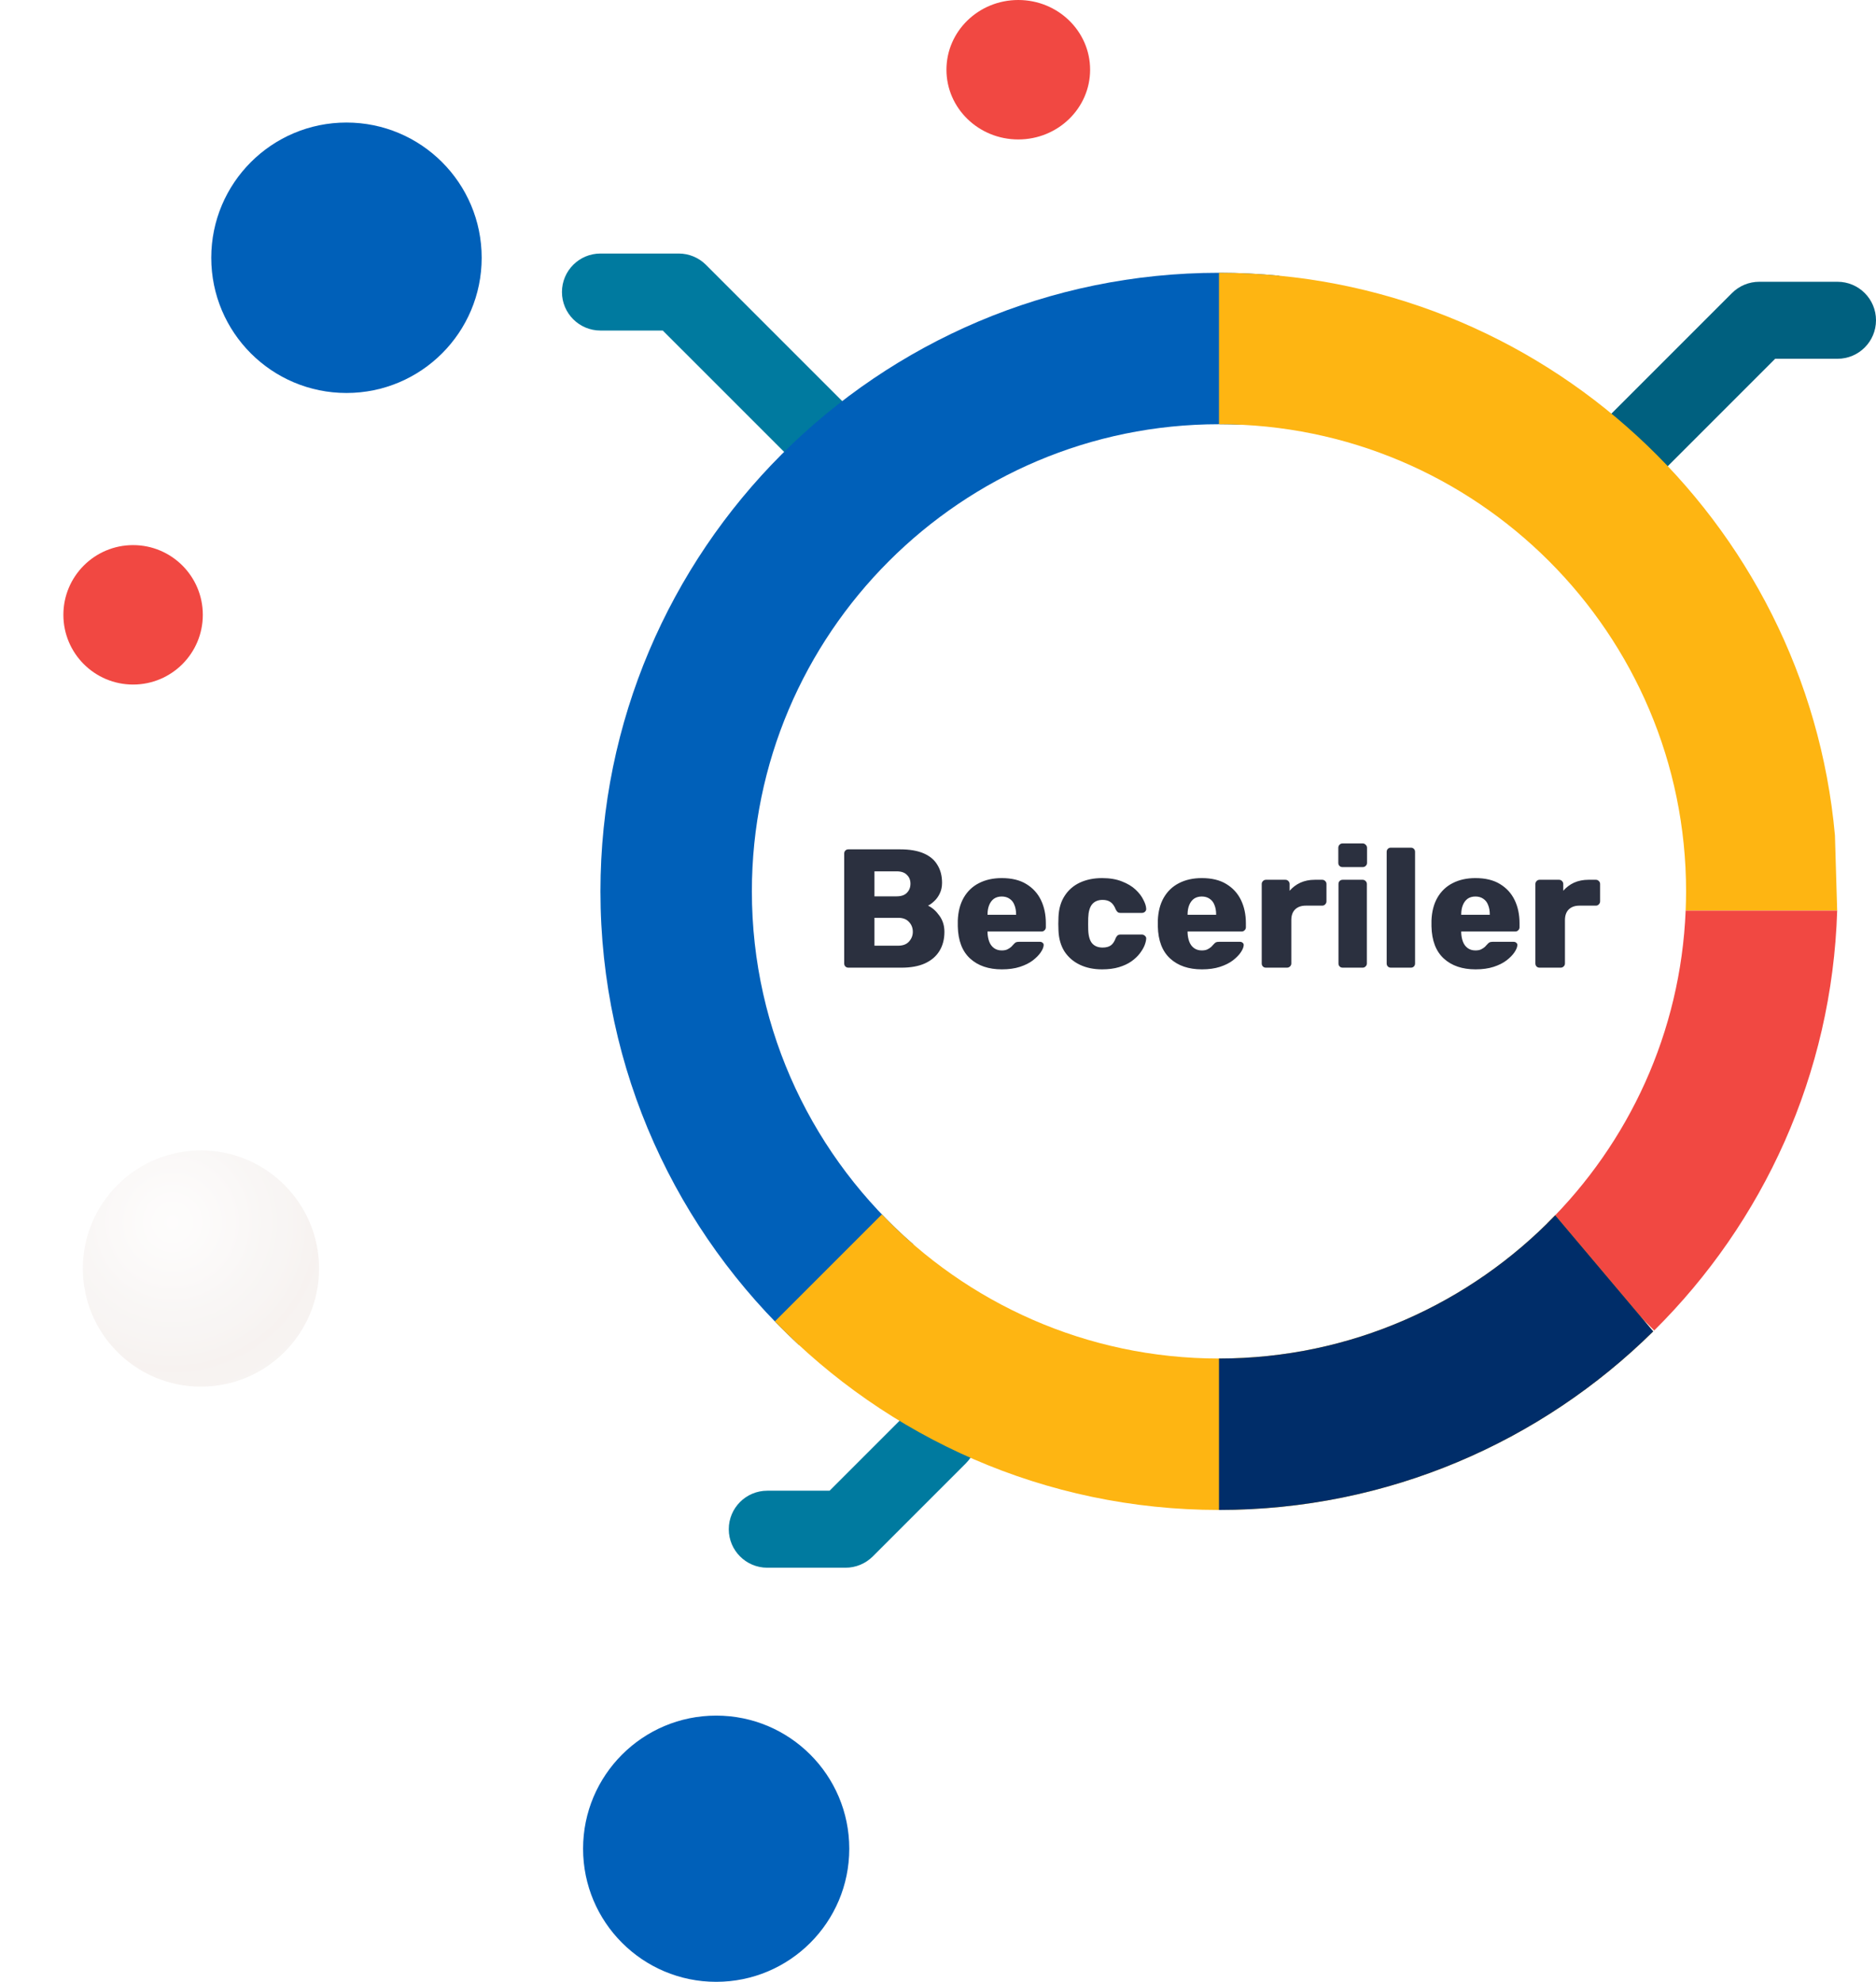 <svg width="444" height="469" viewBox="0 0 444 469" fill="none" xmlns="http://www.w3.org/2000/svg">
<path d="M193.742 111.327C191.41 111.327 189.078 110.438 187.3 108.658L156.864 78.223H142.111C137.079 78.223 133 74.143 133 69.111C133 64.079 137.079 60 142.111 60H160.638C163.054 60 165.371 60.96 167.08 62.669L200.185 95.773C203.743 99.332 203.743 105.1 200.185 108.659C198.406 110.438 196.074 111.327 193.742 111.327Z" fill="#007A9F"/>
<path d="M189.104 318.309L216.13 294.448C192.755 274.164 177.949 244.25 177.949 210.944C177.949 149.987 227.542 100.394 288.5 100.394C290.257 100.394 292.004 100.439 293.742 100.521L302.756 65.252C298.063 64.796 293.31 64.556 288.5 64.556C207.781 64.556 142.111 130.225 142.111 210.944C142.111 253.327 160.223 291.552 189.104 318.309Z" fill="#0060B9"/>
<path d="M383.258 118.009C380.926 118.009 378.594 117.12 376.816 115.34C373.257 111.782 373.257 106.013 376.816 102.455L409.92 69.35C411.629 67.642 413.946 66.682 416.362 66.682H434.889C439.921 66.682 444 70.761 444 75.793C444 80.825 439.921 84.904 434.889 84.904H420.136L389.7 115.34C387.922 117.12 385.59 118.009 383.258 118.009Z" fill="#00607F"/>
<path d="M200.12 371H181.594C176.562 371 172.482 366.921 172.482 361.889C172.482 356.857 176.562 352.778 181.594 352.778H196.346L215.697 333.427C219.255 329.869 225.024 329.869 228.582 333.427C232.14 336.986 232.14 342.754 228.582 346.313L206.563 368.332C204.854 370.04 202.537 371 200.12 371Z" fill="#007A9F"/>
<path d="M399.051 210.944C399.051 212.471 399.011 213.988 398.949 215.5H434.811L434.281 197.679C427.555 123.154 364.747 64.556 288.5 64.556V100.394C349.458 100.394 399.051 149.987 399.051 210.944Z" fill="#FEB512"/>
<path d="M398.95 215.5C397.772 244.399 385.452 270.473 366.174 289.529L391.503 314.858C417.273 289.313 433.62 254.282 434.811 215.5H398.95Z" fill="#F14842"/>
<path d="M288.5 357.333C328.515 357.333 364.824 341.19 391.276 315.08L368.083 287.596C347.961 308.48 319.723 321.495 288.5 321.495C257.174 321.495 228.85 308.396 208.715 287.389L183.386 312.719C210.015 340.212 247.293 357.333 288.5 357.333Z" fill="#FEB512"/>
<path d="M288.502 357.333C328.516 357.333 364.825 341.189 391.276 315.08L368.083 287.596C347.961 308.48 319.724 321.494 288.501 321.495V357.333H288.502Z" fill="#002D69"/>
<path d="M200.8 229C200.507 229 200.267 228.907 200.08 228.72C199.893 228.533 199.8 228.293 199.8 228V202C199.8 201.707 199.893 201.467 200.08 201.28C200.267 201.093 200.507 201 200.8 201H213C215.293 201 217.173 201.32 218.64 201.96C220.107 202.6 221.187 203.52 221.88 204.72C222.6 205.893 222.96 207.293 222.96 208.92C222.96 209.88 222.773 210.733 222.4 211.48C222.053 212.2 221.613 212.8 221.08 213.28C220.573 213.76 220.093 214.107 219.64 214.32C220.653 214.8 221.547 215.587 222.32 216.68C223.12 217.773 223.52 219.053 223.52 220.52C223.52 222.28 223.12 223.8 222.32 225.08C221.547 226.333 220.4 227.307 218.88 228C217.387 228.667 215.547 229 213.36 229H200.8ZM206.96 223.8H212.56C213.707 223.8 214.573 223.467 215.16 222.8C215.747 222.133 216.04 221.373 216.04 220.52C216.04 219.587 215.733 218.8 215.12 218.16C214.533 217.52 213.68 217.2 212.56 217.2H206.96V223.8ZM206.96 212.12H212.2C213.293 212.12 214.107 211.84 214.64 211.28C215.2 210.72 215.48 210 215.48 209.12C215.48 208.267 215.2 207.573 214.64 207.04C214.107 206.48 213.293 206.2 212.2 206.2H206.96V212.12ZM237.124 229.4C233.977 229.4 231.471 228.547 229.604 226.84C227.737 225.133 226.764 222.6 226.684 219.24C226.684 219.053 226.684 218.813 226.684 218.52C226.684 218.227 226.684 218 226.684 217.84C226.764 215.733 227.231 213.933 228.084 212.44C228.964 210.92 230.164 209.773 231.684 209C233.231 208.2 235.031 207.8 237.084 207.8C239.431 207.8 241.364 208.267 242.884 209.2C244.431 210.133 245.591 211.4 246.364 213C247.137 214.6 247.524 216.427 247.524 218.48V219.44C247.524 219.733 247.417 219.973 247.204 220.16C247.017 220.347 246.791 220.44 246.524 220.44H233.724C233.724 220.467 233.724 220.507 233.724 220.56C233.724 220.613 233.724 220.667 233.724 220.72C233.751 221.493 233.884 222.2 234.124 222.84C234.364 223.48 234.737 223.987 235.244 224.36C235.751 224.733 236.364 224.92 237.084 224.92C237.617 224.92 238.057 224.84 238.404 224.68C238.777 224.493 239.084 224.293 239.324 224.08C239.564 223.84 239.751 223.64 239.884 223.48C240.124 223.213 240.311 223.053 240.444 223C240.604 222.92 240.844 222.88 241.164 222.88H246.124C246.391 222.88 246.604 222.96 246.764 223.12C246.951 223.253 247.031 223.453 247.004 223.72C246.977 224.173 246.751 224.72 246.324 225.36C245.897 226 245.271 226.64 244.444 227.28C243.644 227.893 242.631 228.4 241.404 228.8C240.177 229.2 238.751 229.4 237.124 229.4ZM233.724 216.48H240.484V216.4C240.484 215.547 240.351 214.8 240.084 214.16C239.844 213.52 239.457 213.027 238.924 212.68C238.417 212.333 237.804 212.16 237.084 212.16C236.364 212.16 235.751 212.333 235.244 212.68C234.764 213.027 234.391 213.52 234.124 214.16C233.857 214.8 233.724 215.547 233.724 216.4V216.48ZM260.834 229.4C258.861 229.4 257.114 229.04 255.594 228.32C254.074 227.6 252.861 226.56 251.954 225.2C251.074 223.813 250.594 222.16 250.514 220.24C250.487 219.813 250.474 219.28 250.474 218.64C250.474 217.973 250.487 217.427 250.514 217C250.594 215.053 251.074 213.4 251.954 212.04C252.834 210.653 254.034 209.6 255.554 208.88C257.101 208.16 258.861 207.8 260.834 207.8C262.674 207.8 264.247 208.067 265.554 208.6C266.861 209.107 267.927 209.747 268.754 210.52C269.581 211.293 270.194 212.093 270.594 212.92C271.021 213.72 271.247 214.427 271.274 215.04C271.301 215.307 271.207 215.547 270.994 215.76C270.781 215.947 270.541 216.04 270.274 216.04H265.194C264.901 216.04 264.674 215.973 264.514 215.84C264.354 215.707 264.207 215.507 264.074 215.24C263.754 214.413 263.341 213.827 262.834 213.48C262.354 213.133 261.727 212.96 260.954 212.96C259.887 212.96 259.061 213.307 258.474 214C257.914 214.693 257.607 215.76 257.554 217.2C257.527 218.267 257.527 219.213 257.554 220.04C257.607 221.507 257.914 222.573 258.474 223.24C259.061 223.907 259.887 224.24 260.954 224.24C261.781 224.24 262.434 224.067 262.914 223.72C263.394 223.373 263.781 222.787 264.074 221.96C264.207 221.693 264.354 221.493 264.514 221.36C264.674 221.227 264.901 221.16 265.194 221.16H270.274C270.541 221.16 270.781 221.267 270.994 221.48C271.207 221.667 271.301 221.893 271.274 222.16C271.247 222.613 271.114 223.147 270.874 223.76C270.634 224.347 270.261 224.973 269.754 225.64C269.247 226.307 268.581 226.933 267.754 227.52C266.954 228.08 265.981 228.533 264.834 228.88C263.687 229.227 262.354 229.4 260.834 229.4ZM284.468 229.4C281.321 229.4 278.814 228.547 276.948 226.84C275.081 225.133 274.108 222.6 274.028 219.24C274.028 219.053 274.028 218.813 274.028 218.52C274.028 218.227 274.028 218 274.028 217.84C274.108 215.733 274.574 213.933 275.428 212.44C276.308 210.92 277.508 209.773 279.028 209C280.574 208.2 282.374 207.8 284.428 207.8C286.774 207.8 288.708 208.267 290.228 209.2C291.774 210.133 292.934 211.4 293.708 213C294.481 214.6 294.868 216.427 294.868 218.48V219.44C294.868 219.733 294.761 219.973 294.548 220.16C294.361 220.347 294.134 220.44 293.868 220.44H281.068C281.068 220.467 281.068 220.507 281.068 220.56C281.068 220.613 281.068 220.667 281.068 220.72C281.094 221.493 281.228 222.2 281.468 222.84C281.708 223.48 282.081 223.987 282.588 224.36C283.094 224.733 283.708 224.92 284.428 224.92C284.961 224.92 285.401 224.84 285.748 224.68C286.121 224.493 286.428 224.293 286.668 224.08C286.908 223.84 287.094 223.64 287.228 223.48C287.468 223.213 287.654 223.053 287.788 223C287.948 222.92 288.188 222.88 288.508 222.88H293.468C293.734 222.88 293.948 222.96 294.108 223.12C294.294 223.253 294.374 223.453 294.348 223.72C294.321 224.173 294.094 224.72 293.668 225.36C293.241 226 292.614 226.64 291.788 227.28C290.988 227.893 289.974 228.4 288.748 228.8C287.521 229.2 286.094 229.4 284.468 229.4ZM281.068 216.48H287.828V216.4C287.828 215.547 287.694 214.8 287.428 214.16C287.188 213.52 286.801 213.027 286.268 212.68C285.761 212.333 285.148 212.16 284.428 212.16C283.708 212.16 283.094 212.333 282.588 212.68C282.108 213.027 281.734 213.52 281.468 214.16C281.201 214.8 281.068 215.547 281.068 216.4V216.48ZM299.618 229C299.324 229 299.084 228.907 298.898 228.72C298.711 228.533 298.618 228.293 298.618 228V209.2C298.618 208.933 298.711 208.707 298.898 208.52C299.084 208.307 299.324 208.2 299.618 208.2H304.218C304.511 208.2 304.751 208.307 304.938 208.52C305.124 208.707 305.218 208.933 305.218 209.2V210.8C305.938 209.973 306.791 209.333 307.778 208.88C308.791 208.427 309.924 208.2 311.178 208.2H312.938C313.204 208.2 313.431 208.293 313.618 208.48C313.831 208.667 313.938 208.907 313.938 209.2V213.32C313.938 213.587 313.831 213.827 313.618 214.04C313.431 214.227 313.204 214.32 312.938 214.32H309.058C307.964 214.32 307.111 214.627 306.498 215.24C305.911 215.827 305.618 216.667 305.618 217.76V228C305.618 228.293 305.511 228.533 305.298 228.72C305.111 228.907 304.871 229 304.578 229H299.618ZM317.782 229C317.489 229 317.249 228.907 317.062 228.72C316.875 228.533 316.782 228.293 316.782 228V209.2C316.782 208.907 316.875 208.667 317.062 208.48C317.249 208.293 317.489 208.2 317.782 208.2H322.502C322.769 208.2 322.995 208.293 323.182 208.48C323.395 208.667 323.502 208.907 323.502 209.2V228C323.502 228.293 323.395 228.533 323.182 228.72C322.995 228.907 322.769 229 322.502 229H317.782ZM317.742 205.2C317.449 205.2 317.209 205.107 317.022 204.92C316.835 204.733 316.742 204.493 316.742 204.2V200.64C316.742 200.347 316.835 200.107 317.022 199.92C317.209 199.707 317.449 199.6 317.742 199.6H322.502C322.795 199.6 323.035 199.707 323.222 199.92C323.435 200.107 323.542 200.347 323.542 200.64V204.2C323.542 204.493 323.435 204.733 323.222 204.92C323.035 205.107 322.795 205.2 322.502 205.2H317.742ZM329.188 229C328.895 229 328.655 228.907 328.468 228.72C328.281 228.533 328.188 228.293 328.188 228V201.6C328.188 201.307 328.281 201.067 328.468 200.88C328.655 200.693 328.895 200.6 329.188 200.6H333.908C334.201 200.6 334.441 200.693 334.628 200.88C334.815 201.067 334.908 201.307 334.908 201.6V228C334.908 228.293 334.815 228.533 334.628 228.72C334.441 228.907 334.201 229 333.908 229H329.188ZM349.233 229.4C346.087 229.4 343.58 228.547 341.713 226.84C339.847 225.133 338.873 222.6 338.793 219.24C338.793 219.053 338.793 218.813 338.793 218.52C338.793 218.227 338.793 218 338.793 217.84C338.873 215.733 339.34 213.933 340.193 212.44C341.073 210.92 342.273 209.773 343.793 209C345.34 208.2 347.14 207.8 349.193 207.8C351.54 207.8 353.473 208.267 354.993 209.2C356.54 210.133 357.7 211.4 358.473 213C359.247 214.6 359.633 216.427 359.633 218.48V219.44C359.633 219.733 359.527 219.973 359.313 220.16C359.127 220.347 358.9 220.44 358.633 220.44H345.833C345.833 220.467 345.833 220.507 345.833 220.56C345.833 220.613 345.833 220.667 345.833 220.72C345.86 221.493 345.993 222.2 346.233 222.84C346.473 223.48 346.847 223.987 347.353 224.36C347.86 224.733 348.473 224.92 349.193 224.92C349.727 224.92 350.167 224.84 350.513 224.68C350.887 224.493 351.193 224.293 351.433 224.08C351.673 223.84 351.86 223.64 351.993 223.48C352.233 223.213 352.42 223.053 352.553 223C352.713 222.92 352.953 222.88 353.273 222.88H358.233C358.5 222.88 358.713 222.96 358.873 223.12C359.06 223.253 359.14 223.453 359.113 223.72C359.087 224.173 358.86 224.72 358.433 225.36C358.007 226 357.38 226.64 356.553 227.28C355.753 227.893 354.74 228.4 353.513 228.8C352.287 229.2 350.86 229.4 349.233 229.4ZM345.833 216.48H352.593V216.4C352.593 215.547 352.46 214.8 352.193 214.16C351.953 213.52 351.567 213.027 351.033 212.68C350.527 212.333 349.913 212.16 349.193 212.16C348.473 212.16 347.86 212.333 347.353 212.68C346.873 213.027 346.5 213.52 346.233 214.16C345.967 214.8 345.833 215.547 345.833 216.4V216.48ZM364.383 229C364.09 229 363.85 228.907 363.663 228.72C363.477 228.533 363.383 228.293 363.383 228V209.2C363.383 208.933 363.477 208.707 363.663 208.52C363.85 208.307 364.09 208.2 364.383 208.2H368.983C369.277 208.2 369.517 208.307 369.703 208.52C369.89 208.707 369.983 208.933 369.983 209.2V210.8C370.703 209.973 371.557 209.333 372.543 208.88C373.557 208.427 374.69 208.2 375.943 208.2H377.703C377.97 208.2 378.197 208.293 378.383 208.48C378.597 208.667 378.703 208.907 378.703 209.2V213.32C378.703 213.587 378.597 213.827 378.383 214.04C378.197 214.227 377.97 214.32 377.703 214.32H373.823C372.73 214.32 371.877 214.627 371.263 215.24C370.677 215.827 370.383 216.667 370.383 217.76V228C370.383 228.293 370.277 228.533 370.063 228.72C369.877 228.907 369.637 229 369.343 229H364.383Z" fill="#2B303F"/>
<circle cx="31.5" cy="145.5" r="16.5" fill="#F14842"/>
<ellipse cx="241" cy="16.5" rx="17" ry="16.5" fill="#F14842"/>
<circle cx="169.5" cy="437.5" r="31.5" fill="#0060B9"/>
<circle cx="82" cy="61" r="32" fill="#0060B9"/>
<g opacity="0.15">
<path d="M47.56 328.15C62.996 328.15 75.51 315.636 75.51 300.2C75.51 284.764 62.996 272.25 47.56 272.25C32.124 272.25 19.61 284.764 19.61 300.2C19.61 315.636 32.124 328.15 47.56 328.15Z" fill="url(#paint0_radial_31_35)"/>
</g>
<defs>
<radialGradient id="paint0_radial_31_35" cx="0" cy="0" r="1" gradientUnits="userSpaceOnUse" gradientTransform="translate(40.83 289.277) rotate(5.101) scale(53.389)">
<stop stop-color="#F6EEEA"/>
<stop offset="0.127" stop-color="#EFE5E1"/>
<stop offset="0.323" stop-color="#DECFC9"/>
<stop offset="0.403" stop-color="#D5C4BC"/>
<stop offset="0.51" stop-color="#D1BCB2"/>
<stop offset="0.645" stop-color="#C7AA9C"/>
<stop offset="1" stop-color="#D5C4BC"/>
</radialGradient>
</defs>
</svg>
